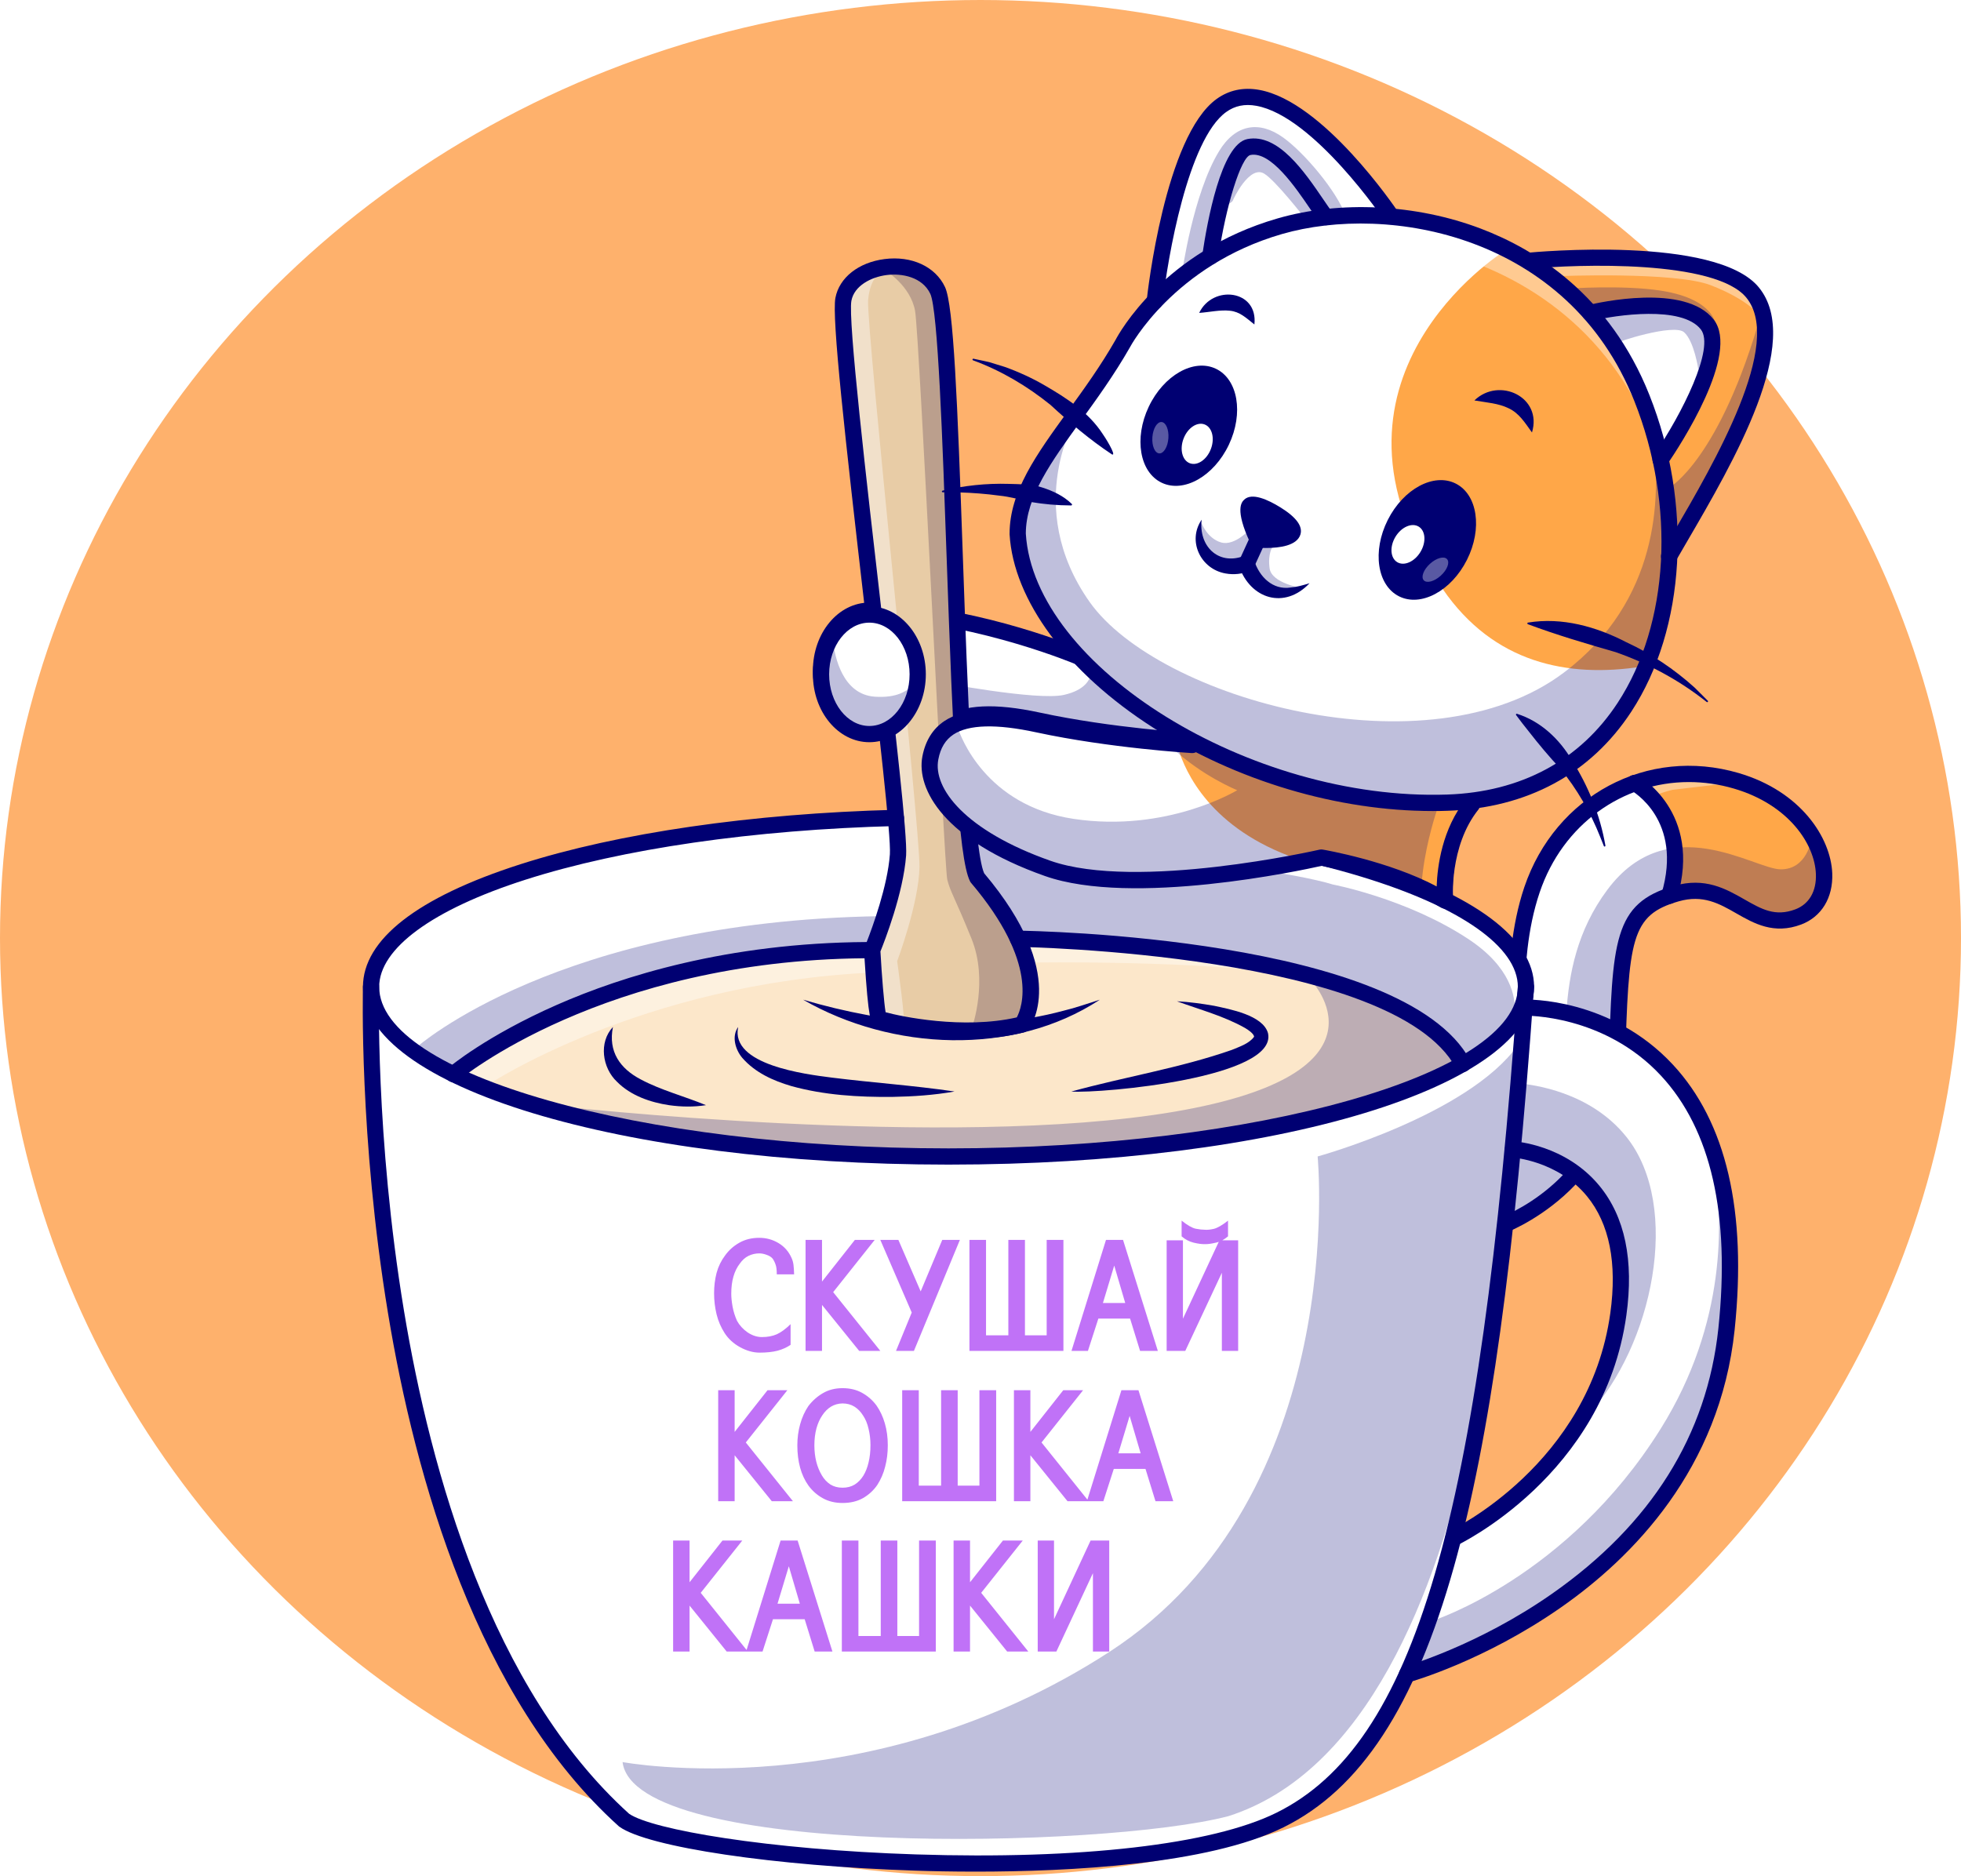 <svg width="626" height="599" viewBox="0 0 626 599" fill="none" xmlns="http://www.w3.org/2000/svg">
<ellipse cx="313" cy="299.5" rx="313" ry="299.5" fill="#FEB16C"/>
<path d="M479.159 391.42C479.159 391.42 515.087 378.716 516.179 339.711C517.271 300.686 517.588 290.344 535.136 285.302C552.683 280.26 558.757 298.542 574.081 292.746C589.406 286.949 583.649 257.909 554.291 249.294C524.933 240.679 498.076 257.432 489.064 284.071C480.052 310.71 487.913 338.341 476.419 354.618C464.926 370.895 462.763 388.958 479.159 391.42Z" fill="white"/>
<path d="M526.838 255.13L524.258 249.969C524.258 249.969 537.597 242.267 558.658 250.802C579.719 259.358 582.835 274.563 580.811 284.071C578.766 293.579 571.382 294.671 563.7 292.15C556.018 289.629 547.899 285.183 543.354 284.547C538.808 283.912 536.664 284.071 536.664 284.071L534.123 280.935C534.123 280.935 535.83 271.804 534.739 266.305C533.647 260.787 526.838 255.13 526.838 255.13Z" fill="#FFA748"/>
<g opacity="0.25">
<path d="M477.035 356.226C477.035 356.226 491.228 362.776 497.143 351.283C503.038 339.79 493.629 310.233 513.102 284.091C532.575 257.929 560.028 277.56 568.484 277.56C576.94 277.56 578.21 267.993 578.21 267.993C578.21 267.993 587.679 285.54 576.106 291.773C564.534 298.006 550.857 283.039 540.575 284.428C530.292 285.818 523.464 285.758 518.799 299.733C514.134 313.707 517.132 341.735 514.075 353.804C511.018 365.873 496.845 384.572 484.24 389.098C471.636 393.643 466.792 386.1 466.991 377.962C467.229 369.823 477.035 356.226 477.035 356.226Z" fill="#000072"/>
</g>
<g opacity="0.4">
<path d="M485.908 334.49C485.908 334.49 488.965 294.453 501.192 275.456C513.42 256.46 534.004 252.152 534.004 252.152L552.782 249.949C552.782 249.949 529.578 239.826 508.973 256.678C488.369 273.531 485.928 291.892 484.518 302.909C483.109 313.926 485.908 334.49 485.908 334.49Z" fill="white"/>
</g>
<path d="M479.159 394C479.04 394 478.901 394 478.782 393.981C470.921 392.809 467.546 388.502 466.078 385.088C462.683 377.148 465.76 365.198 474.295 353.129C480.072 344.951 480.588 333.458 481.223 320.139C481.759 308.745 482.355 295.842 486.602 283.237C496.527 253.939 525.925 238.277 555.025 246.813C574.935 252.649 584.463 267.516 584.9 278.851C585.197 286.612 581.485 292.706 574.995 295.167C566.261 298.462 559.909 294.83 554.311 291.634C548.832 288.498 543.651 285.54 535.85 287.783C520.566 292.17 519.871 299.832 518.779 339.77C517.668 380.105 480.409 393.722 480.032 393.861C479.754 393.961 479.456 394 479.159 394ZM539.126 249.691C518.005 249.691 498.85 263.169 491.505 284.905C487.476 296.815 486.92 308.784 486.384 320.377C485.749 333.914 485.173 346.718 478.524 356.127C471.258 366.409 468.241 376.989 470.842 383.063C472.132 386.1 474.851 388.006 478.901 388.76C483.625 386.894 512.626 374.091 513.579 339.631C514.67 300.269 515.008 288.379 534.401 282.821C544.306 279.982 550.976 283.793 556.852 287.148C562.35 290.284 566.677 292.765 573.129 290.324C577.496 288.676 579.898 284.567 579.679 279.049C579.322 269.501 570.985 256.896 553.517 251.775C548.713 250.366 543.87 249.691 539.126 249.691Z" fill="#000072"/>
<path d="M532.893 288.597C532.654 288.597 532.396 288.557 532.158 288.498C530.789 288.101 530.014 286.652 530.411 285.282C537.359 261.859 521.201 252.629 520.526 252.251C519.276 251.557 518.819 249.989 519.494 248.738C520.169 247.487 521.737 247.031 522.987 247.706C523.186 247.825 543.532 259.219 535.374 286.751C535.056 287.862 534.024 288.597 532.893 288.597Z" fill="#000072"/>
<path d="M302.275 230.119C308.091 226.268 317.679 225.871 331.594 228.868C348.387 232.501 366.391 234.287 375.204 235.022C373.041 233.771 370.897 232.501 368.793 231.151C359.086 224.938 350.709 218.05 343.881 210.805C341.697 209.892 315.158 199.093 285.859 196.533C290.842 200.046 294.196 206.597 294.196 214.1C294.196 220.75 291.556 226.645 287.487 230.357L298.444 233.95C299.457 232.402 300.727 231.131 302.275 230.119Z" fill="white"/>
<path d="M277.522 196.215C269.682 196.215 263.31 204.234 263.31 214.08C263.31 223.926 269.682 231.945 277.522 231.945C285.363 231.945 291.735 223.926 291.735 214.08C291.735 204.215 285.363 196.215 277.522 196.215Z" fill="white"/>
<path d="M457.383 257.572C431.519 257.572 404.265 250.545 380.345 237.841C377.725 237.682 353.369 236.074 331.078 231.25C317.838 228.392 308.866 228.69 303.625 232.144C300.767 234.029 298.98 236.927 298.206 240.977C296.32 250.743 306.9 265.015 334.829 274.861C362.798 284.726 420.978 271.506 421.574 271.387C421.733 271.347 421.891 271.347 422.05 271.367C423.003 271.526 444.699 275.298 459.984 284.051C459.944 279.069 460.639 267.099 467.348 257.135C465.621 257.294 463.874 257.413 462.088 257.472C460.52 257.552 458.951 257.572 457.383 257.572Z" fill="#FA9B27"/>
<path d="M461.274 288.875C460.797 288.875 460.321 288.736 459.904 288.478C446.426 280.022 425.385 275.873 421.891 275.218C415.599 276.627 361.428 288.299 333.559 278.454C301.442 267.119 292.43 250.783 294.454 240.242C295.427 235.201 297.809 231.409 301.521 228.948C307.655 224.898 317.6 224.422 331.872 227.499C355.037 232.501 380.544 234.01 380.782 234.029C382.211 234.109 383.303 235.34 383.224 236.769C383.144 238.198 381.914 239.29 380.484 239.21C380.226 239.19 354.322 237.662 330.76 232.58C318.096 229.841 309.203 230.079 304.36 233.275C301.819 234.962 300.231 237.563 299.536 241.235C297.75 250.426 308.111 264.003 335.266 273.571C362.858 283.297 420.661 270.176 421.236 270.037C421.574 269.958 421.911 269.958 422.249 270.017C423.182 270.176 443.31 273.67 458.614 281.769C458.852 275.298 460.381 263.407 467.904 254.018C468.797 252.907 470.425 252.728 471.536 253.621C472.648 254.515 472.827 256.142 471.933 257.254C462.584 268.946 463.815 285.897 463.815 286.056C463.894 287.029 463.418 287.962 462.584 288.478C462.207 288.756 461.75 288.875 461.274 288.875Z" fill="#000072"/>
<path d="M344.516 212.314C344.179 212.314 343.841 212.254 343.504 212.115C343.206 211.996 313.59 199.51 281.889 197.585C280.46 197.505 279.368 196.275 279.468 194.846C279.547 193.416 280.778 192.344 282.207 192.424C314.821 194.409 344.298 206.835 345.528 207.351C346.839 207.907 347.454 209.435 346.898 210.745C346.481 211.718 345.528 212.314 344.516 212.314Z" fill="#000072"/>
<path d="M277.522 235.736C267.578 235.736 259.499 226.01 259.499 214.06C259.499 202.111 267.578 192.384 277.522 192.384C287.467 192.384 295.546 202.111 295.546 214.06C295.566 226.01 287.467 235.736 277.522 235.736ZM277.522 197.565C270.436 197.565 264.679 204.969 264.679 214.06C264.679 223.152 270.436 230.556 277.522 230.556C284.609 230.556 290.365 223.152 290.365 214.06C290.385 204.969 284.609 197.565 277.522 197.565Z" fill="#000072"/>
<path d="M298.96 237.96C298.702 237.96 298.424 237.92 298.146 237.821L284.172 233.235C282.822 232.799 282.068 231.33 282.525 229.96C282.961 228.61 284.43 227.856 285.8 228.313L299.774 232.898C301.124 233.335 301.878 234.803 301.422 236.173C301.045 237.265 300.032 237.96 298.96 237.96Z" fill="#000072"/>
<g opacity="0.25">
<path d="M339.633 221.861C331.197 223.767 300.429 217.99 294.038 216.74C293.442 222.278 290.981 227.121 287.487 230.317L298.444 233.91C299.476 232.402 300.747 231.131 302.295 230.119C308.111 226.268 317.699 225.871 331.614 228.868C348.407 232.501 366.411 234.287 375.224 235.022C373.06 233.771 370.917 232.501 368.812 231.151C361.071 226.189 354.183 220.789 348.248 215.132C347.95 216.859 346.541 220.293 339.633 221.861Z" fill="#000072"/>
</g>
<g opacity="0.25">
<path d="M279.269 221.206C268.927 220.492 266.506 208.383 265.95 203.778C264.302 206.696 263.33 210.229 263.33 214.08C263.33 223.926 269.701 231.945 277.542 231.945C284.51 231.945 290.326 225.593 291.517 217.256C289.75 219.4 286.237 221.683 279.269 221.206Z" fill="#351945"/>
</g>
<g opacity="0.25">
<path d="M457.383 257.571C431.519 257.571 404.265 250.545 380.345 237.841C379.651 237.801 377.368 237.642 374.013 237.364C383.601 246.515 394.955 251.061 394.955 251.061C394.955 251.061 372.624 264.717 342.69 260.211C314.503 255.964 306.543 233.612 305.709 231.032C305.372 231.191 305.035 231.35 304.697 231.508L301.243 234.248C301.164 234.347 301.065 234.446 300.985 234.545C300.926 234.625 300.846 234.724 300.767 234.823C299.536 236.471 298.683 238.496 298.206 240.957C296.32 250.723 306.9 264.995 334.829 274.841C362.798 284.706 420.978 271.486 421.574 271.367C421.733 271.327 421.891 271.327 422.05 271.347C422.884 271.486 439.459 274.365 453.81 280.895C454.624 270.414 457.701 260.45 458.674 257.512C458.237 257.552 457.82 257.571 457.383 257.571Z" fill="#351945"/>
</g>
<path d="M467.626 340.763C467.606 340.763 467.606 340.782 467.586 340.782C467.566 340.782 467.566 340.783 467.546 340.802C458.773 345.844 447.359 350.469 433.484 354.539C398.548 364.801 352.139 370.458 302.791 370.458C253.444 370.458 207.015 364.801 172.099 354.539C143.892 346.261 125.809 335.661 119.616 324.089C119.695 340.405 120.747 377.108 127.635 418.733C136.171 470.304 155.643 540.176 199.988 580.193C208.504 586.248 248.998 592.064 292.311 593.473C345.131 595.18 387.313 590.297 408.056 580.054C451.786 558.477 472.926 489.141 485.153 325.538C481.819 330.857 475.903 335.999 467.626 340.763Z" fill="white"/>
<path d="M144.607 341.477C150.601 336.753 197.05 302.353 277.582 302.115C278.971 298.661 284.609 283.972 285.423 272.836C285.542 271.288 285.323 267.615 284.887 262.375C192.167 264.936 119.695 288.001 119.695 315.057C119.675 324.287 128.508 333.458 144.607 341.477Z" fill="white"/>
<path d="M287.864 273.034C286.971 285.341 280.599 301.241 279.646 303.564C280.182 312.496 281.016 322.262 281.552 324.287C284.39 325.26 306.464 330.619 325.5 326.034C326.949 323.712 334.551 308.725 311.049 281.034C310.989 280.955 310.95 280.895 310.89 280.816C306.881 273.154 305.193 224.561 303.526 177.576C302.156 138.789 300.747 98.672 298.186 93.253C295.308 87.179 288.122 85.809 282.822 86.504C277.383 87.199 271.448 90.355 270.416 95.814C269.245 102.047 274.962 151.572 280.004 195.262C284.47 233.751 288.301 267.02 287.864 273.034Z" fill="#E8CCA6"/>
<path d="M487.793 322.957C486.682 338.182 485.491 352.454 484.26 365.873C488.25 366.369 500.636 368.712 509.489 379.45C517.39 389.038 520.189 402.595 517.807 419.766C511.236 467.287 470.107 489.36 464.986 491.94C464.271 494.699 463.557 497.379 462.822 499.999C459.388 512.227 455.597 523.065 451.389 532.613C458.078 530.41 476.876 523.522 496.17 510.024C518.184 494.64 545.378 467.267 549.904 424.232C553.755 387.569 547.482 360.097 531.245 342.589C514.789 324.823 492.895 323.096 487.793 322.957Z" fill="white"/>
<path d="M279.448 325.577C278.912 324.287 278.197 320.079 277.244 304.576C200.901 304.894 155.703 336.118 147.068 342.668C154.333 346.082 162.948 349.298 172.794 352.176C207.511 362.379 253.683 367.997 302.791 367.997C351.9 367.997 398.091 362.379 432.789 352.176C445.89 348.325 456.808 343.939 465.284 339.194C444.937 305.489 342.253 301.4 326.869 300.983C332.606 314.461 329.926 322.818 328.199 326.173C332.05 325.418 335.881 324.505 339.633 323.314C343.543 322.223 347.295 320.655 351.086 319.146C344 323.156 336.298 326.272 328.279 328.098C324.289 329.111 320.2 329.666 316.111 330.143C312.022 330.579 307.893 330.679 303.784 330.639C295.566 330.46 287.368 329.389 279.388 327.483C271.428 325.557 263.608 322.878 256.362 319.126C260.173 320.555 264.044 321.826 267.975 322.838C271.786 323.95 275.617 324.823 279.448 325.577ZM365.259 343.939C369.11 343.105 372.981 342.311 376.792 341.398C380.623 340.485 384.434 339.532 388.166 338.381C391.878 337.249 395.63 335.979 398.826 334.053C399.6 333.557 400.334 333.021 400.87 332.426C401.406 331.81 401.625 331.215 401.505 330.659C401.386 330.063 400.87 329.408 400.215 328.833C399.54 328.277 398.766 327.721 397.932 327.284C394.598 325.458 390.846 324.168 387.094 322.997C383.343 321.766 379.512 320.793 375.7 319.741C379.631 320.258 383.521 320.992 387.412 321.846C391.283 322.778 395.134 323.791 398.826 325.617C399.759 326.054 400.652 326.629 401.525 327.284C402.359 327.999 403.232 328.872 403.59 330.222C403.768 330.877 403.689 331.632 403.49 332.267C403.391 332.584 403.232 332.862 403.093 333.16C402.935 333.418 402.756 333.656 402.577 333.894C401.823 334.788 400.95 335.443 400.076 336.038C396.503 338.261 392.692 339.532 388.881 340.743C381.219 343.025 373.418 344.594 365.597 345.844C357.776 347.115 349.895 348.008 341.995 348.544C349.776 347.035 357.518 345.507 365.259 343.939ZM213.824 351.779C210.013 351.025 206.241 349.834 202.728 347.968C201.001 346.976 199.333 345.844 197.864 344.415C196.415 342.986 195.165 341.298 194.41 339.373C192.822 335.522 193.477 331.056 195.661 327.88C194.41 331.512 194.51 335.443 196.157 338.579C197.785 341.735 200.723 344.058 203.919 345.804C207.154 347.551 210.687 348.802 214.3 349.894C217.913 350.965 221.625 351.839 225.357 352.812C221.486 352.891 217.635 352.534 213.824 351.779ZM265.434 345.407C271.905 346.241 278.455 346.737 284.986 347.214L304.677 348.464C298.107 349.06 291.497 349.219 284.907 349.119C278.297 349.02 271.706 348.623 265.116 347.829C261.821 347.392 258.546 346.857 255.29 346.142C252.075 345.308 248.76 344.455 245.743 342.966C242.705 341.557 239.728 339.79 237.406 337.269C236.294 335.959 235.341 334.47 234.984 332.783C234.587 331.115 234.805 329.309 235.639 327.88C235.043 329.428 235.103 331.135 235.639 332.604C236.175 334.093 237.147 335.363 238.279 336.455C240.621 338.599 243.539 340.028 246.517 341.239C252.492 343.601 258.982 344.594 265.434 345.407Z" fill="#FCE7CA"/>
<path d="M325.758 298.502C337.013 298.701 445.592 301.658 467.427 337.964C478.444 331.393 484.816 324.228 485.769 316.982C485.808 316.327 485.868 315.692 485.908 315.037C485.868 286.949 407.103 263.288 310.116 262.177C310.93 270.99 311.883 277.243 312.994 279.545C319.029 286.652 323.078 292.984 325.758 298.502Z" fill="white"/>
<g opacity="0.25">
<path d="M420.621 369.228C420.621 369.228 431.082 477.549 354.104 527.432C277.125 577.315 198.738 562.586 198.738 562.586C202.529 593.235 352.198 590.297 392.116 579.856C436.283 565.742 458.396 509.031 469.71 457.917C475.804 424.669 480.608 383.718 484.518 333.716C468.698 355.968 420.621 369.228 420.621 369.228Z" fill="#000072"/>
</g>
<g opacity="0.25">
<path d="M530.133 456.17C500.438 503.691 457.324 517.467 457.324 517.467C455.438 522.827 453.473 527.869 451.389 532.593C458.078 530.39 476.876 523.502 496.17 510.004C518.184 494.62 545.378 467.247 549.904 424.212C551.988 404.481 551.095 387.43 547.324 373.138C549.884 389.197 551.373 422.187 530.133 456.17Z" fill="#000072"/>
</g>
<g opacity="0.25">
<path d="M519.216 363.014C507.544 348.385 489.044 346.341 485.153 345.904C484.895 348.802 484.518 363.054 484.26 365.873C488.25 366.369 500.636 368.711 509.489 379.45C517.39 389.038 520.189 402.595 517.807 419.766C516.119 432.033 512.11 442.573 507.028 451.545C506.969 451.665 506.929 451.724 506.929 451.724C527.414 429.909 537.021 385.346 519.216 363.014Z" fill="#000072"/>
</g>
<g opacity="0.25">
<path d="M418.398 312.893C418.517 313.012 447.399 342.648 374.688 354.975C303.05 367.124 179.245 353.308 175.156 352.851C209.576 362.618 254.754 367.997 302.772 367.997C351.9 367.997 398.071 362.379 432.769 352.176C445.632 348.405 456.391 344.078 464.807 339.453C464.807 339.155 464.807 338.817 464.807 338.52C457.165 326.59 439.101 318.451 418.398 312.893Z" fill="#000072"/>
</g>
<g opacity="0.25">
<path d="M144.547 341.457C144.587 341.457 144.607 341.457 144.647 341.457C150.78 336.634 197.209 302.373 277.582 302.135C278.177 300.626 279.587 297.033 281.036 292.507C178.332 294.155 133.312 334.073 132.836 334.49C136.151 336.872 140.061 339.214 144.547 341.457Z" fill="#000072"/>
</g>
<g opacity="0.25">
<path d="M292.112 99.248C293.541 107.207 301.382 276.826 302.394 280.855C303.407 284.885 304.717 286.314 310.136 299.713C315.555 313.092 310.374 327.781 310.354 327.82C315.337 327.721 320.518 327.205 325.5 326.014C326.949 323.692 334.551 308.705 311.049 281.014C310.99 280.935 310.95 280.875 310.89 280.796C306.881 273.134 305.193 224.541 303.526 177.556C302.156 138.769 300.747 98.652 298.186 93.233C295.308 87.159 288.122 85.789 282.822 86.484C282.842 86.484 290.683 91.288 292.112 99.248Z" fill="#351945"/>
</g>
<g opacity="0.25">
<path d="M468.618 299.733C449.046 286.87 425.504 282.404 425.504 282.404C400.831 274.88 310.136 268.231 310.136 268.231C310.136 268.231 311.565 278.394 311.684 279.545C312.736 281.332 324.964 296.874 325.758 298.522C336.953 298.72 444.322 301.658 467.03 337.368L468.043 337.626C475.506 333.101 480.767 328.277 483.546 323.354C483.883 318.431 482.414 308.804 468.618 299.733Z" fill="#000072"/>
</g>
<g opacity="0.4">
<path d="M155.703 346.38C155.703 346.38 204.613 313.866 278.872 310.491L278.495 304.913L276.887 303.345C276.887 303.345 269.443 299.812 222.161 309.221C174.878 318.63 146.77 341.338 146.77 341.338L147.366 344.197L155.703 346.38Z" fill="white"/>
</g>
<g opacity="0.4">
<path d="M329.093 307.335C329.093 307.335 383.402 306.363 415.718 311.583C415.718 311.583 365.994 300.646 326.552 300.07L329.093 307.335Z" fill="white"/>
</g>
<g opacity="0.4">
<path d="M288.42 327.066C289.254 327.086 286.395 306.879 286.395 306.879C286.395 306.879 293.283 288.577 293.521 276.826C293.76 265.075 276.391 103.635 277.125 95.734C277.86 87.814 281.869 86.484 281.869 86.484C281.869 86.484 270.317 86.444 269.443 94.563C268.57 102.702 287.09 260.191 286.971 271.724C286.852 283.257 279.547 298.045 278.852 302.174C278.177 306.303 279.547 321.27 279.547 321.508C279.547 321.746 280.281 324.367 280.281 324.367C280.281 324.367 284.748 326.947 288.42 327.066Z" fill="white"/>
</g>
<path d="M302.791 371.828C197.964 371.828 115.864 346.896 115.864 315.077C115.864 300.011 133.233 286.473 166.124 275.933C197.447 265.908 239.986 259.735 285.939 258.544C287.348 258.504 288.559 259.636 288.599 261.065C288.638 262.494 287.507 263.685 286.078 263.725C240.621 264.896 198.579 270.99 167.712 280.875C138.056 290.364 121.045 302.849 121.045 315.077C121.045 343.026 204.276 366.647 302.791 366.647C401.307 366.647 484.538 343.026 484.538 315.077C484.538 302.373 466.296 289.55 434.496 279.883C401.347 269.819 356.863 264.023 309.243 263.526C307.813 263.506 306.662 262.335 306.682 260.906C306.702 259.477 307.853 258.365 309.302 258.345C357.399 258.842 402.399 264.717 436.005 274.92C470.643 285.441 489.719 299.693 489.719 315.057C489.719 346.896 407.619 371.828 302.791 371.828Z" fill="#000072"/>
<path d="M311.486 597.562C303.923 597.562 297.293 597.423 292.172 597.245C247.39 595.795 206.777 589.761 197.706 583.211C197.626 583.151 197.567 583.091 197.487 583.032C152.269 542.28 132.478 471.495 123.864 419.269C114.554 362.895 115.864 315.434 115.864 314.958C115.904 313.528 117.115 312.397 118.524 312.457C119.953 312.496 121.085 313.687 121.025 315.116C121.005 315.593 119.715 362.637 128.965 418.515C137.461 469.827 156.815 539.322 200.822 579.082C208.107 584.144 245.008 590.535 292.33 592.064C344.933 593.751 386.896 588.927 407.421 578.784C451.567 557.009 472.469 485.469 484.538 314.858C484.637 313.429 485.868 312.357 487.297 312.457C488.726 312.556 489.798 313.786 489.699 315.216C483.546 402.139 475.665 459.227 464.112 500.317C451.587 544.88 434.298 571.281 409.704 583.429C385.625 595.339 341.281 597.562 311.486 597.562Z" fill="#000072"/>
<path d="M449.146 537.159C448.014 537.159 446.982 536.404 446.644 535.273C446.267 533.903 447.061 532.474 448.451 532.077C448.689 532.017 471.715 525.447 495.456 508.833C527.096 486.7 544.961 458.175 548.554 424.053C552.366 387.787 546.212 360.672 530.233 343.442C511.971 323.771 486.999 324.307 486.761 324.287C485.332 324.327 484.141 323.215 484.101 321.786C484.062 320.357 485.173 319.166 486.602 319.126C487.714 319.106 514.194 318.55 534.044 339.929C551.095 358.29 557.705 386.775 553.735 424.609C549.051 469.113 521.022 497.339 498.334 513.18C473.859 530.271 450.853 536.801 449.88 537.079C449.602 537.139 449.384 537.159 449.146 537.159Z" fill="#000072"/>
<path d="M463.934 493.667C462.961 493.667 462.028 493.111 461.591 492.159C460.996 490.868 461.552 489.32 462.862 488.725C463.418 488.467 507.366 467.485 514.055 419.23C516.278 403.211 513.757 390.646 506.611 381.932C497.282 370.558 482.95 369.565 482.811 369.565C481.382 369.486 480.29 368.255 480.37 366.826C480.449 365.397 481.68 364.305 483.089 364.384C483.764 364.424 499.743 365.456 510.561 378.577C518.72 388.482 521.618 402.397 519.176 419.944C512.09 471.118 465.502 493.211 465.025 493.429C464.668 493.588 464.291 493.667 463.934 493.667Z" fill="#000072"/>
<path d="M144.726 345.546C143.991 345.546 143.257 345.229 142.761 344.633C141.828 343.542 141.967 341.914 143.058 340.981C143.555 340.564 155.246 330.719 177.875 320.774C198.38 311.762 232.086 301.043 276.669 300.765C278.436 296.239 283.338 282.94 284.073 272.757C284.49 267.119 280.282 230.794 276.232 195.679C269.682 139.027 265.493 101.411 266.684 95.099C267.915 88.648 274.049 83.784 282.366 82.713C291.001 81.601 298.583 85.095 301.66 91.625C304.419 97.461 305.63 128.03 307.357 177.437C308.826 219.201 310.652 271.069 314.165 278.811C341.558 311.266 328.815 328.019 328.259 328.734C327.902 329.17 327.405 329.488 326.869 329.627C305.848 334.887 280.857 328.475 279.19 327.364C278.019 326.59 277.225 326.054 275.974 305.946C192.485 306.68 146.87 344.534 146.413 344.931C145.917 345.328 145.321 345.546 144.726 345.546ZM282.703 323.176C287.507 324.525 307.516 328.734 324.587 324.823C326.254 321.707 331.693 307.474 309.997 281.888C309.878 281.749 309.759 281.59 309.679 281.411C305.828 274.027 304.201 235.518 302.176 177.596C300.886 140.734 299.417 98.97 296.975 93.809C294.415 88.39 287.844 87.199 283.021 87.814C278.078 88.449 272.679 91.228 271.786 96.032C270.654 102.047 276.609 153.617 281.393 195.064C285.859 233.652 289.69 267 289.254 273.114C288.36 285.202 282.346 300.586 281.056 303.762C281.492 311.623 282.207 320.218 282.703 323.176Z" fill="#000072"/>
<path d="M467.01 342.291C466.097 342.291 465.204 341.795 464.728 340.941C444.917 304.298 326.115 302.333 324.904 302.313C323.475 302.293 322.324 301.122 322.344 299.693C322.363 298.264 323.515 297.152 324.964 297.132C329.986 297.192 448.034 299.177 469.273 338.46C469.948 339.711 469.492 341.299 468.221 341.973C467.844 342.192 467.427 342.291 467.01 342.291Z" fill="#000072"/>
<path d="M256.382 319.186C283.219 327.046 312.141 330.024 339.415 322.719C343.345 321.786 347.156 320.416 351.086 319.186C323.376 337.408 284.569 335.423 256.382 319.186Z" fill="#000072"/>
<path d="M235.639 327.9C233.078 340.008 257.117 342.986 265.612 344.058C278.594 345.685 291.656 346.559 304.697 348.484C298.127 349.655 291.497 350.092 284.867 350.211C274.088 350.311 263.032 349.655 252.571 346.738C246.775 345.03 241.038 342.45 236.949 337.745C234.726 335.105 233.495 330.858 235.639 327.9Z" fill="#000072"/>
<path d="M195.661 327.9C194.093 335.761 197.944 341.18 204.554 344.633C211.065 348.107 218.35 349.953 225.357 352.851C221.426 353.467 217.496 353.407 213.566 352.851C207.65 351.958 201.378 349.834 196.971 345.388C192.247 340.961 191.076 332.783 195.661 327.9Z" fill="#000072"/>
<path d="M341.995 348.504C359.026 343.8 376.594 341.021 393.188 335.224C395.749 334.153 398.647 333.239 400.275 331.096C400.295 330.996 400.354 330.996 400.334 330.897C400.136 329.964 398.468 328.793 397.436 328.198C390.687 324.386 383.025 322.362 375.72 319.682C379.71 319.9 383.66 320.436 387.61 321.131C392.533 322.203 403.213 324.108 404.781 329.885C407.897 344.058 351.98 349.139 341.995 348.504Z" fill="#000072"/>
<path d="M467.348 258.385C461.532 267.04 460.242 277.223 460.023 282.999C459.984 283.873 459.984 284.647 459.984 285.302C458.356 284.369 456.669 283.496 454.922 282.682C440.332 275.794 422.904 272.757 422.07 272.618C421.911 272.578 421.752 272.598 421.594 272.638C421.475 272.677 418.636 273.312 413.991 274.186C397.198 277.402 356.764 283.833 334.869 276.111C306.94 266.266 296.36 251.994 298.246 242.227C299.02 238.178 300.787 235.28 303.665 233.394C308.905 229.94 317.877 229.642 331.117 232.501C348.744 236.312 367.661 238.118 376.098 238.793C378.321 238.952 379.829 239.071 380.365 239.091C404.285 251.775 431.539 258.802 457.423 258.802C458.991 258.802 460.559 258.782 462.108 258.723C463.854 258.663 465.601 258.544 467.348 258.385Z" fill="white"/>
<path d="M422.05 272.598C421.891 272.558 421.733 272.578 421.574 272.618C421.455 272.657 418.616 273.293 413.971 274.166C386.499 264.658 378.36 246.594 376.058 238.773C378.281 238.932 379.79 239.051 380.325 239.071C404.245 251.755 431.499 258.782 457.383 258.782C458.951 258.782 460.519 258.762 462.068 258.703C463.854 258.643 465.601 258.524 467.328 258.346C461.512 267 460.222 277.183 460.003 282.96C458.455 282.92 456.768 282.84 454.902 282.642L422.05 272.598Z" fill="#FFA748"/>
<path d="M277.522 197.446C269.682 197.446 263.31 205.465 263.31 215.311C263.31 225.156 269.682 233.176 277.522 233.176C285.363 233.176 291.735 225.156 291.735 215.311C291.735 205.445 285.363 197.446 277.522 197.446Z" fill="white"/>
<path d="M461.274 290.106C460.797 290.106 460.321 289.967 459.904 289.709C446.426 281.253 425.385 277.104 421.891 276.449C415.599 277.858 361.428 289.53 333.559 279.684C301.442 268.35 292.43 252.014 294.454 241.473C295.427 236.431 297.809 232.64 301.521 230.179C307.655 226.129 317.6 225.653 331.872 228.729C355.037 233.732 380.544 235.24 380.782 235.26C382.211 235.34 383.303 236.57 383.224 237.999C383.144 239.429 381.914 240.501 380.484 240.441C380.226 240.421 354.322 238.893 330.76 233.811C318.096 231.072 309.203 231.31 304.36 234.506C301.819 236.193 300.231 238.793 299.536 242.466C297.75 251.656 308.111 265.234 335.266 274.801C362.858 284.528 420.661 271.407 421.236 271.268C421.574 271.189 421.911 271.189 422.249 271.248C423.182 271.407 443.31 274.901 458.614 282.999C458.852 276.528 460.381 264.638 467.904 255.249C468.797 254.137 470.425 253.959 471.536 254.852C472.648 255.745 472.827 257.373 471.933 258.485C462.584 270.176 463.815 287.128 463.815 287.287C463.894 288.26 463.418 289.193 462.584 289.709C462.207 289.967 461.75 290.106 461.274 290.106Z" fill="#000072"/>
<path d="M277.522 236.967C267.578 236.967 259.499 227.241 259.499 215.291C259.499 203.341 267.578 193.615 277.522 193.615C287.467 193.615 295.546 203.341 295.546 215.291C295.546 227.241 287.467 236.967 277.522 236.967ZM277.522 198.796C270.436 198.796 264.679 206.2 264.679 215.291C264.679 224.382 270.436 231.786 277.522 231.786C284.609 231.786 290.365 224.382 290.365 215.291C290.365 206.2 284.609 198.796 277.522 198.796Z" fill="#000072"/>
<g opacity="0.25">
<path d="M279.269 222.437C268.927 221.722 266.506 209.614 265.95 205.009C264.302 207.926 263.33 211.46 263.33 215.311C263.33 225.156 269.701 233.176 277.542 233.176C284.51 233.176 290.326 226.824 291.517 218.487C289.75 220.63 286.237 222.913 279.269 222.437Z" fill="#000072"/>
</g>
<g opacity="0.25">
<path d="M457.383 258.802C431.519 258.802 404.265 251.775 380.345 239.071C379.651 239.032 377.368 238.873 374.013 238.595C383.601 247.746 394.955 252.291 394.955 252.291C394.955 252.291 372.624 265.948 342.69 261.442C314.503 257.194 306.543 234.843 305.709 232.263C305.372 232.421 305.035 232.58 304.697 232.739L301.243 235.478C301.164 235.578 301.065 235.677 300.985 235.776C300.926 235.856 300.846 235.955 300.767 236.054C299.536 237.702 298.683 239.726 298.206 242.188C296.32 251.954 306.9 266.226 334.829 276.072C362.798 285.937 420.978 272.717 421.574 272.598C421.733 272.558 421.891 272.558 422.05 272.578C422.884 272.717 439.459 275.595 453.81 282.126C454.624 271.645 457.701 261.68 458.674 258.743C458.237 258.782 457.82 258.802 457.383 258.802Z" fill="#000072"/>
</g>
<path d="M522.968 127.494C513.777 104.369 497.818 89.303 479.834 80.43C465.125 73.145 449.066 70.029 434.317 70.029C425.107 70.029 416.393 71.259 408.81 73.443C373.676 83.626 359.642 109.947 359.523 110.205C359.503 110.225 359.503 110.245 359.503 110.245C354.54 118.939 349.121 126.422 343.861 133.688C334.313 146.848 326.075 158.202 326.075 170.47C326.85 183.59 333.837 196.731 344.973 208.621H344.992C345.31 208.76 345.548 209.018 345.648 209.336C370.44 235.339 415.003 255.15 457.502 255.17C458.991 255.17 460.48 255.13 461.969 255.09C486.027 254.296 505.242 243.954 517.549 225.156C520.05 221.325 522.233 217.216 524.079 212.869C534.56 188.196 534.401 156.197 522.968 127.494Z" fill="white"/>
<path d="M524.099 212.829C500.418 216.502 476.836 211.718 460.579 188.096C414.686 121.361 479.853 80.43 479.853 80.43C497.818 89.303 513.797 104.389 522.988 127.494C534.401 156.197 534.56 188.196 524.099 212.829Z" fill="#FFA748"/>
<path d="M370.063 90.196C370.063 90.196 374.668 63.895 379.273 52.064C383.502 41.206 387.948 33.028 394.955 31.381C402.2 29.674 412.423 33.266 427.747 47.876C438.843 58.456 443.091 67.508 443.091 67.508L442.913 69.036C442.913 69.036 404.245 64.252 378.698 87.179L370.976 93.352L370.063 90.196Z" fill="white"/>
<path d="M489.044 81.958C489.044 81.958 531.88 81.819 549.924 87.238C567.968 92.657 564.176 110.006 557.169 131.742C550.38 152.823 535.592 172.395 535.592 172.395L533.21 171.105C533.21 171.105 538.431 111.634 490.215 84.32L489.044 81.958Z" fill="#FFA748"/>
<path d="M388.166 76.738C388.166 76.738 390.846 47.538 398.687 46.943C406.528 46.347 422.646 66.396 422.646 66.396L420.641 68.679C420.641 68.679 406.309 71.339 398.449 75.05C390.568 78.802 386.955 80.132 388.166 76.738Z" fill="white"/>
<path d="M508.874 99.903C508.874 99.903 521.201 97.838 532.456 97.64C543.711 97.441 547.343 105.5 546.41 112.091C543.89 130.174 532.595 142.501 532.317 143.315C532.039 144.129 531.622 146.352 530.61 145.478C529.598 144.605 528.446 122.929 513.241 105.957C513.261 105.957 508.16 102.384 508.874 99.903Z" fill="white"/>
<path d="M411.47 169.536C411.47 169.358 411.014 168.365 408.929 166.757C405.495 164.117 400.97 162.252 399.798 162.371C399.441 163.304 400.573 167.274 402.28 171.085C406.865 171.283 411.153 170.589 411.47 169.536Z" fill="#000072"/>
<g opacity="0.25">
<path d="M344.993 207.51C345.33 207.649 345.548 207.907 345.667 208.224C370.46 234.228 415.023 254.038 457.522 254.058C459.011 254.058 460.5 254.038 461.988 253.978C486.047 253.184 505.261 242.823 517.568 224.045C531.92 202.11 535.513 170.767 527.732 140.972C530.153 158.738 529.657 191.749 499.287 214.695C455.895 247.468 369.746 223.092 347.891 192.265C326.036 161.438 343.901 132.596 343.901 132.596C334.353 145.756 326.115 157.11 326.115 169.358C326.889 182.479 333.877 195.639 344.993 207.51Z" fill="#000072"/>
</g>
<g opacity="0.25">
<path d="M377.288 87.437C377.288 87.437 380.822 61.91 389.179 48.233C394.439 39.618 401.982 38.427 409.644 43.926C416.095 48.551 426.636 60.699 429.792 69.354L416.472 69.572C416.472 69.572 407.123 57.543 403.53 55.419C398.865 52.66 393.764 63.418 393.526 64.073C393.288 64.728 389.655 66.555 389.655 66.555C389.655 66.555 386.578 81.164 385.427 81.939C384.296 82.673 377.288 87.437 377.288 87.437Z" fill="#000072"/>
</g>
<g opacity="0.25">
<path d="M500.894 92.122C500.894 92.122 517.946 90.951 529.935 92.757C549.13 95.655 547.939 105.441 547.939 105.441C547.939 105.441 546.549 112.428 546.549 113.262C546.549 114.096 542.143 117.887 542.143 117.887C542.143 117.887 540.813 108.915 537.597 106.076C534.381 103.218 515.683 109.232 515.901 109.669C515.901 109.669 501.927 94.444 500.894 92.122Z" fill="#000072"/>
</g>
<g opacity="0.25">
<path d="M532.893 155.681C532.893 155.681 549.011 146.749 562.271 99.903C562.271 99.903 565.605 93.193 561.02 118.542C556.435 143.89 537.815 167.849 537.815 167.849L535.374 171.263C535.374 171.263 533.409 167.115 533.409 166.281C533.409 165.447 531.344 145.756 531.344 145.756L532.893 155.681Z" fill="#000072"/>
</g>
<g opacity="0.4">
<path d="M497.381 88.171C497.381 88.171 534.719 86.643 546.133 91.07C557.527 95.496 561.139 100.101 561.139 100.101C561.139 100.101 562.072 93.055 549.388 87.04C536.724 81.025 507.961 79.418 498.175 82.256C488.389 85.095 492.577 85.115 497.381 88.171Z" fill="white"/>
</g>
<g opacity="0.4">
<path d="M435.826 68.004C435.985 66.257 418.378 44.898 406.567 38.785C389.913 30.17 378.38 54.486 378.38 54.486C378.38 54.486 386.539 31.023 398.885 31.599C411.927 32.194 423.241 43.787 423.241 43.787L443.588 66.614L442.932 68.699L435.826 68.004Z" fill="white"/>
</g>
<g opacity="0.4">
<path d="M527.057 139.186C527.057 139.186 525.588 98.176 472.171 75.567C418.735 52.958 368.058 86.047 360.138 109.173C360.138 109.173 380.782 85.909 416.353 78.703C417.941 78.385 419.569 78.127 421.216 77.889C421.872 81.422 429.196 84.777 438.407 85.571C448.252 86.425 456.51 84.062 456.827 80.251C456.847 80.073 456.827 79.894 456.808 79.715C484.975 86.167 513.658 104.667 527.057 139.186Z" fill="white"/>
</g>
<g opacity="0.25">
<path d="M383.561 167.016C383.561 167.016 385.387 171.919 389.814 173.189C394.24 174.459 399.282 168.723 399.282 168.723L406.686 173.387L406.289 174.479C406.289 174.479 404.622 176.702 405.297 181.486C405.972 186.27 415.559 187.64 415.182 187.799C414.825 187.957 409.723 190.478 404.741 187.799C399.759 185.119 398.409 180.891 398.409 180.891C398.409 180.891 390.568 181.367 385.745 176.861C380.921 172.316 383.561 167.016 383.561 167.016Z" fill="#000072"/>
</g>
<path d="M457.383 258.941C426.993 258.941 394.697 249.353 368.058 232.282C340.645 214.735 323.535 191.669 322.284 170.588C322.284 170.529 322.284 170.489 322.284 170.43C322.284 156.932 330.859 145.121 340.784 131.424C345.965 124.278 351.345 116.874 356.188 108.379C357.081 106.672 371.453 80.271 407.778 69.751C427.807 63.954 452.083 65.165 472.688 72.986C490.275 79.656 513.876 94.285 526.521 126.085C540.396 160.961 538.133 200.661 520.764 227.201C507.763 247.071 487.496 258.008 462.127 258.861C460.559 258.921 458.971 258.941 457.383 258.941ZM327.465 170.35C330.085 212.948 399.163 255.785 461.949 253.681C485.55 252.887 504.388 242.763 516.417 224.362C532.893 199.192 534.977 161.358 521.697 127.99C500.577 74.912 443.21 64.887 409.207 74.733C374.688 84.737 360.873 110.562 360.734 110.82C360.714 110.84 360.694 110.88 360.694 110.9C355.712 119.653 349.995 127.534 344.973 134.462C335.604 147.404 327.505 158.579 327.465 170.35Z" fill="#000072"/>
<path d="M392.28 141.994C397.048 131.94 395.188 121.075 388.126 117.725C381.064 114.376 371.474 119.811 366.706 129.864C361.938 139.918 363.797 150.783 370.86 154.132C377.922 157.482 387.512 152.047 392.28 141.994Z" fill="#000072"/>
<path d="M386.534 143.374C387.843 139.955 386.954 136.436 384.548 135.515C382.142 134.594 379.13 136.619 377.821 140.039C376.512 143.458 377.401 146.977 379.807 147.898C382.213 148.819 385.225 146.794 386.534 143.374Z" fill="white"/>
<g opacity="0.35">
<path d="M372.976 139.94C373.183 137.175 372.207 134.847 370.797 134.742C369.386 134.636 368.076 136.793 367.869 139.559C367.663 142.325 368.638 144.652 370.049 144.758C371.459 144.863 372.77 142.706 372.976 139.94Z" fill="white"/>
</g>
<path d="M468.292 178.739C473.287 168.795 471.674 157.89 464.689 154.381C457.704 150.873 447.992 156.089 442.997 166.032C438.002 175.975 439.615 186.881 446.6 190.389C453.585 193.898 463.297 188.682 468.292 178.739Z" fill="#000072"/>
<path d="M453.446 176.217C455.338 173.081 455.082 169.461 452.876 168.13C450.67 166.8 447.349 168.263 445.457 171.398C443.566 174.534 443.821 178.154 446.028 179.485C448.234 180.815 451.555 179.352 453.446 176.217Z" fill="white"/>
<g opacity="0.35">
<path d="M459.936 183.787C461.989 181.923 462.884 179.563 461.933 178.515C460.983 177.468 458.547 178.13 456.494 179.995C454.44 181.859 453.545 184.219 454.496 185.266C455.446 186.313 457.882 185.651 459.936 183.787Z" fill="white"/>
</g>
<path d="M404.126 174.956C403.113 174.956 402.16 174.916 401.307 174.856C400.354 174.797 399.52 174.221 399.123 173.368C394.062 162.549 396.404 160.286 397.178 159.532C399.62 157.17 404.801 159.552 408.711 161.974C413.793 165.11 415.936 168.028 415.123 170.668C414.011 174.201 408.572 174.956 404.126 174.956ZM403.193 169.755C405.773 169.795 408.314 169.556 409.624 169.14C408.076 167.472 403.808 164.892 401.267 164.018C401.565 165.447 402.299 167.631 403.193 169.755Z" fill="#000072"/>
<path d="M383.601 165.924C382.588 174.201 388.742 180.533 396.9 177.576C398.27 176.96 399.898 177.615 400.394 179.045C402.042 184.126 406.23 188.454 412.026 187.58C413.971 187.421 415.976 186.846 418.041 186.211C410.081 194.647 399.143 191.312 395.491 180.672L399.024 182.26C396.523 183.273 393.903 183.57 391.243 183.094C383.244 181.705 378.956 172.693 383.601 165.924Z" fill="#000072"/>
<path d="M397.972 182.518C397.615 182.518 397.238 182.439 396.9 182.28C395.59 181.685 395.034 180.156 395.63 178.846L399.143 171.184C399.739 169.874 401.267 169.318 402.577 169.914C403.887 170.509 404.443 172.038 403.848 173.348L400.334 181.01C399.898 181.963 398.945 182.518 397.972 182.518Z" fill="#000072"/>
<path d="M368.634 98.791C368.535 98.791 368.455 98.791 368.356 98.771C366.927 98.612 365.914 97.342 366.053 95.913C366.292 93.769 371.85 43.469 388.404 31.579C392.335 28.76 396.9 27.788 401.982 28.701C422.408 32.373 445.334 66.217 446.307 67.647C447.101 68.838 446.783 70.445 445.592 71.239C444.401 72.033 442.793 71.716 441.999 70.525C441.781 70.187 419.351 37.078 401.049 33.782C397.357 33.108 394.201 33.763 391.422 35.767C379.234 44.521 372.703 82.534 371.195 96.449C371.056 97.819 369.944 98.791 368.634 98.791Z" fill="#000072"/>
<path d="M386.34 84.539C386.221 84.539 386.082 84.539 385.963 84.519C384.554 84.32 383.561 83.01 383.779 81.581C385.328 70.942 389.794 46.05 398.191 44.402C407.996 42.497 416.373 54.764 422.467 63.716C423.499 65.245 424.492 66.674 425.325 67.805C426.179 68.957 425.941 70.584 424.79 71.418C423.638 72.272 422.011 72.033 421.177 70.882C420.284 69.691 419.271 68.202 418.199 66.634C413.515 59.746 405.654 48.233 399.183 49.484C396.206 50.059 391.303 65.721 388.901 82.316C388.722 83.606 387.61 84.539 386.34 84.539Z" fill="#000072"/>
<path d="M532.813 180.196C532.377 180.196 531.94 180.077 531.523 179.859C530.292 179.144 529.856 177.556 530.57 176.325C531.662 174.44 532.813 172.435 534.044 170.35C547.304 147.642 569.476 109.609 557.447 95C547.522 82.931 503.951 84.301 487.992 85.849C486.563 85.988 485.312 84.936 485.173 83.526C485.034 82.097 486.086 80.847 487.496 80.708C489.957 80.47 547.74 75.09 561.437 91.725C575.749 109.113 553.338 147.543 538.51 172.971C537.299 175.055 536.128 177.06 535.056 178.926C534.58 179.72 533.706 180.196 532.813 180.196Z" fill="#000072"/>
<path d="M530.094 149.349C529.597 149.349 529.081 149.21 528.625 148.892C527.454 148.079 527.136 146.471 527.95 145.3C536.942 132.159 547.522 111.039 542.957 105.183C536.942 97.461 515.822 100.578 508.199 102.424C506.81 102.761 505.4 101.908 505.083 100.518C504.745 99.129 505.599 97.719 506.988 97.402C510.125 96.647 537.895 90.315 547.046 102.007C555.581 112.924 536.208 142.421 532.238 148.237C531.721 148.952 530.908 149.349 530.094 149.349Z" fill="#000072"/>
<path d="M487.774 198.776C498.632 196.989 509.569 200.066 519.176 205.048C527.096 208.701 534.461 213.663 540.932 219.499C541.905 220.432 544.207 222.774 545.18 223.747C545.398 223.965 545.081 224.343 544.822 224.124C536.069 217.177 526.243 211.877 515.742 208.204C506.294 205.485 496.984 202.746 487.734 199.292C487.496 199.212 487.496 198.815 487.774 198.776Z" fill="#000072"/>
<path d="M484.26 227.896C491.843 230.297 497.818 235.975 501.768 242.684C507.048 250.981 510.819 260.311 512.487 269.978C512.546 270.275 512.09 270.414 511.991 270.117L510.8 267.139C507.703 259.318 503.395 251.894 498.076 245.383C494.523 241.592 491.168 237.582 487.972 233.473C486.642 231.826 485.332 230.139 484.002 228.332C483.804 228.134 484.002 227.796 484.26 227.896Z" fill="#000072"/>
<path d="M341.936 161.378C337.33 161.358 333.301 160.981 328.993 160.267C325.678 159.532 322.403 158.579 319.009 158.242C314.801 157.666 310.374 157.329 306.146 157.21C304.618 157.15 302.474 157.21 300.926 157.17C300.787 157.17 300.667 157.051 300.667 156.912C300.667 156.793 300.747 156.694 300.866 156.654C307.754 155.046 314.84 154.272 321.947 154.49C325.5 154.629 329.192 154.47 332.626 155.622C336.12 156.733 339.494 158.302 342.174 160.922C342.313 161.081 342.174 161.398 341.936 161.378Z" fill="#000072"/>
<path d="M354.997 145.101C347.891 140.397 341.539 134.978 335.306 129.241C327.862 123.246 319.624 118.344 310.592 115.029C310.315 114.929 310.434 114.453 310.751 114.532L314.126 115.247L315.813 115.624C316.825 115.942 319.723 116.835 320.775 117.153C325.043 118.681 329.49 120.706 333.4 122.988C340.447 127.078 347.494 131.583 352.019 138.571C352.476 139.146 356.605 145.657 354.997 145.101Z" fill="#000072"/>
<path d="M382.807 99.903C387.134 90.811 401.664 92.499 400.434 103.595C397.694 101.411 395.769 99.525 392.613 99.208C389.476 98.871 386.3 99.645 382.807 99.903Z" fill="#000072"/>
<path d="M470.663 127.852C478.563 120.209 492.478 126.78 489.044 138.074C486.702 134.839 484.955 131.941 481.6 130.353C478.305 128.745 474.593 128.526 470.663 127.852Z" fill="#000072"/>
<g filter="url(#filter0_i_273_4190)">
<path d="M252.375 418.766V425.375C251.188 426.188 249.797 426.812 248.203 427.25C246.609 427.656 244.703 427.859 242.484 427.859C240.453 427.859 238.375 427.281 236.25 426.125C234.156 424.969 232.516 423.469 231.328 421.625C230.141 419.781 229.281 417.781 228.75 415.625C228.219 413.438 227.953 411.203 227.953 408.922C227.953 406.641 228.219 404.469 228.75 402.406C229.312 400.344 230.219 398.484 231.469 396.828C232.656 395.172 234.156 393.828 235.969 392.797C237.812 391.734 239.953 391.203 242.391 391.203C244.609 391.203 246.656 391.766 248.531 392.891C250.406 394.016 251.797 395.609 252.703 397.672C253.016 398.359 253.219 399.109 253.312 399.922C253.406 400.734 253.469 401.719 253.5 402.875H247.969C247.969 401.469 247.844 400.438 247.594 399.781C247.375 399.094 247.062 398.453 246.656 397.859C246.219 397.328 245.578 396.922 244.734 396.641C243.922 396.328 243.141 396.172 242.391 396.172C241.172 396.172 240.016 396.438 238.922 396.969C237.859 397.5 236.938 398.328 236.156 399.453C235.281 400.578 234.609 401.938 234.141 403.531C233.672 405.125 233.438 406.969 233.438 409.062C233.438 410.25 233.578 411.625 233.859 413.188C234.141 414.719 234.609 416.219 235.266 417.688C236.047 419.125 237.172 420.359 238.641 421.391C240.141 422.391 241.672 422.891 243.234 422.891C245.016 422.891 246.594 422.594 247.969 422C249.344 421.375 250.812 420.297 252.375 418.766ZM257.156 427.297V391.859H262.406V405.172L272.906 391.859H279.234L265.969 408.547L281.016 427.297H274.266L262.406 412.625V427.297H257.156ZM293.906 408.312L300.797 391.859H306.422L291.75 427.297H286.031L291.047 415.062L281.016 391.859H286.781L293.906 408.312ZM321.891 422.328V391.859H327.188V422.328H334.125V391.859H339.469V427.297H309.469V391.859H314.766V422.328H321.891ZM342.047 427.297L353.062 391.859H358.5L369.609 427.297H363.938L360.75 416.984H350.625L347.297 427.297H342.047ZM355.688 400.062L352.078 412.016H359.203L355.688 400.062ZM395.25 392V427.297H390.047V402.359L378.375 427.297H372.422V392H377.625V417.031L389.062 392.469C388.781 392.594 388.469 392.688 388.125 392.75C386.688 393.094 385.531 393.25 384.656 393.219C383.688 393.25 382.484 393.094 381.047 392.75C379.641 392.406 378.359 391.734 377.203 390.734V385.719C379.047 387.188 380.547 388.047 381.703 388.297C382.859 388.516 383.844 388.625 384.656 388.625C385.406 388.688 386.344 388.594 387.469 388.344C388.625 388.062 390.141 387.188 392.016 385.719V390.734C391.453 391.203 390.844 391.625 390.188 392H395.25ZM229.266 475.297V439.859H234.516V453.172L245.016 439.859H251.344L238.078 456.547L253.125 475.297H246.375L234.516 460.625V475.297H229.266ZM268.969 475.859C266.594 475.859 264.5 475.359 262.688 474.359C260.875 473.359 259.344 472.016 258.094 470.328C256.906 468.672 256.016 466.766 255.422 464.609C254.828 462.422 254.531 460.047 254.531 457.484C254.531 455.109 254.828 452.859 255.422 450.734C256.016 448.578 256.891 446.641 258.047 444.922C259.328 443.234 260.875 441.859 262.688 440.797C264.5 439.734 266.594 439.203 268.969 439.203C271.344 439.203 273.422 439.703 275.203 440.703C277.016 441.703 278.547 443.047 279.797 444.734C280.953 446.391 281.844 448.297 282.469 450.453C283.094 452.609 283.406 454.938 283.406 457.438C283.406 459.875 283.125 462.156 282.562 464.281C282.031 466.406 281.188 468.359 280.031 470.141C278.844 471.859 277.328 473.25 275.484 474.312C273.641 475.344 271.469 475.859 268.969 475.859ZM259.969 457.438C259.969 459.312 260.172 461.062 260.578 462.688C260.984 464.281 261.578 465.734 262.359 467.047C263.078 468.266 263.984 469.234 265.078 469.953C266.172 470.641 267.469 470.984 268.969 470.984C270.438 470.984 271.719 470.656 272.812 470C273.906 469.312 274.828 468.375 275.578 467.188C276.328 465.969 276.891 464.547 277.266 462.922C277.672 461.266 277.875 459.422 277.875 457.391C277.875 455.578 277.672 453.844 277.266 452.188C276.891 450.531 276.312 449.125 275.531 447.969C274.781 446.75 273.859 445.797 272.766 445.109C271.672 444.422 270.391 444.078 268.922 444.078C267.578 444.109 266.359 444.453 265.266 445.109C264.203 445.766 263.281 446.688 262.5 447.875C261.719 449 261.094 450.391 260.625 452.047C260.188 453.703 259.969 455.5 259.969 457.438ZM300.422 470.328V439.859H305.719V470.328H312.656V439.859H318V475.297H288V439.859H293.297V470.328H300.422ZM323.672 475.297V439.859H328.922V453.172L339.422 439.859H345.75L332.484 456.547L347.531 475.297H340.781L328.922 460.625V475.297H323.672ZM346.969 475.297L357.984 439.859H363.422L374.531 475.297H368.859L365.672 464.984H355.547L352.219 475.297H346.969ZM360.609 448.062L357 460.016H364.125L360.609 448.062ZM214.875 523.297V487.859H220.125V501.172L230.625 487.859H236.953L223.688 504.547L238.734 523.297H231.984L220.125 508.625V523.297H214.875ZM238.172 523.297L249.188 487.859H254.625L265.734 523.297H260.062L256.875 512.984H246.75L243.422 523.297H238.172ZM251.812 496.062L248.203 508.016H255.328L251.812 496.062ZM281.156 518.328V487.859H286.453V518.328H293.391V487.859H298.734V523.297H268.734V487.859H274.031V518.328H281.156ZM304.406 523.297V487.859H309.656V501.172L320.156 487.859H326.484L313.219 504.547L328.266 523.297H321.516L309.656 508.625V523.297H304.406ZM354.094 487.859V523.297H348.891V498.266L337.219 523.297H331.266V487.859H336.469V512.984L348.141 487.859H354.094Z" fill="#C072F7"/>
</g>
<defs>
<filter id="filter0_i_273_4190" x="214.875" y="385.719" width="180.375" height="141.578" filterUnits="userSpaceOnUse" color-interpolation-filters="sRGB">
<feFlood flood-opacity="0" result="BackgroundImageFix"/>
<feBlend mode="normal" in="SourceGraphic" in2="BackgroundImageFix" result="shape"/>
<feColorMatrix in="SourceAlpha" type="matrix" values="0 0 0 0 0 0 0 0 0 0 0 0 0 0 0 0 0 0 127 0" result="hardAlpha"/>
<feOffset dy="4"/>
<feGaussianBlur stdDeviation="2"/>
<feComposite in2="hardAlpha" operator="arithmetic" k2="-1" k3="1"/>
<feColorMatrix type="matrix" values="0 0 0 0 0 0 0 0 0 0 0 0 0 0 0 0 0 0 0.25 0"/>
<feBlend mode="normal" in2="shape" result="effect1_innerShadow_273_4190"/>
</filter>
</defs>
</svg>
